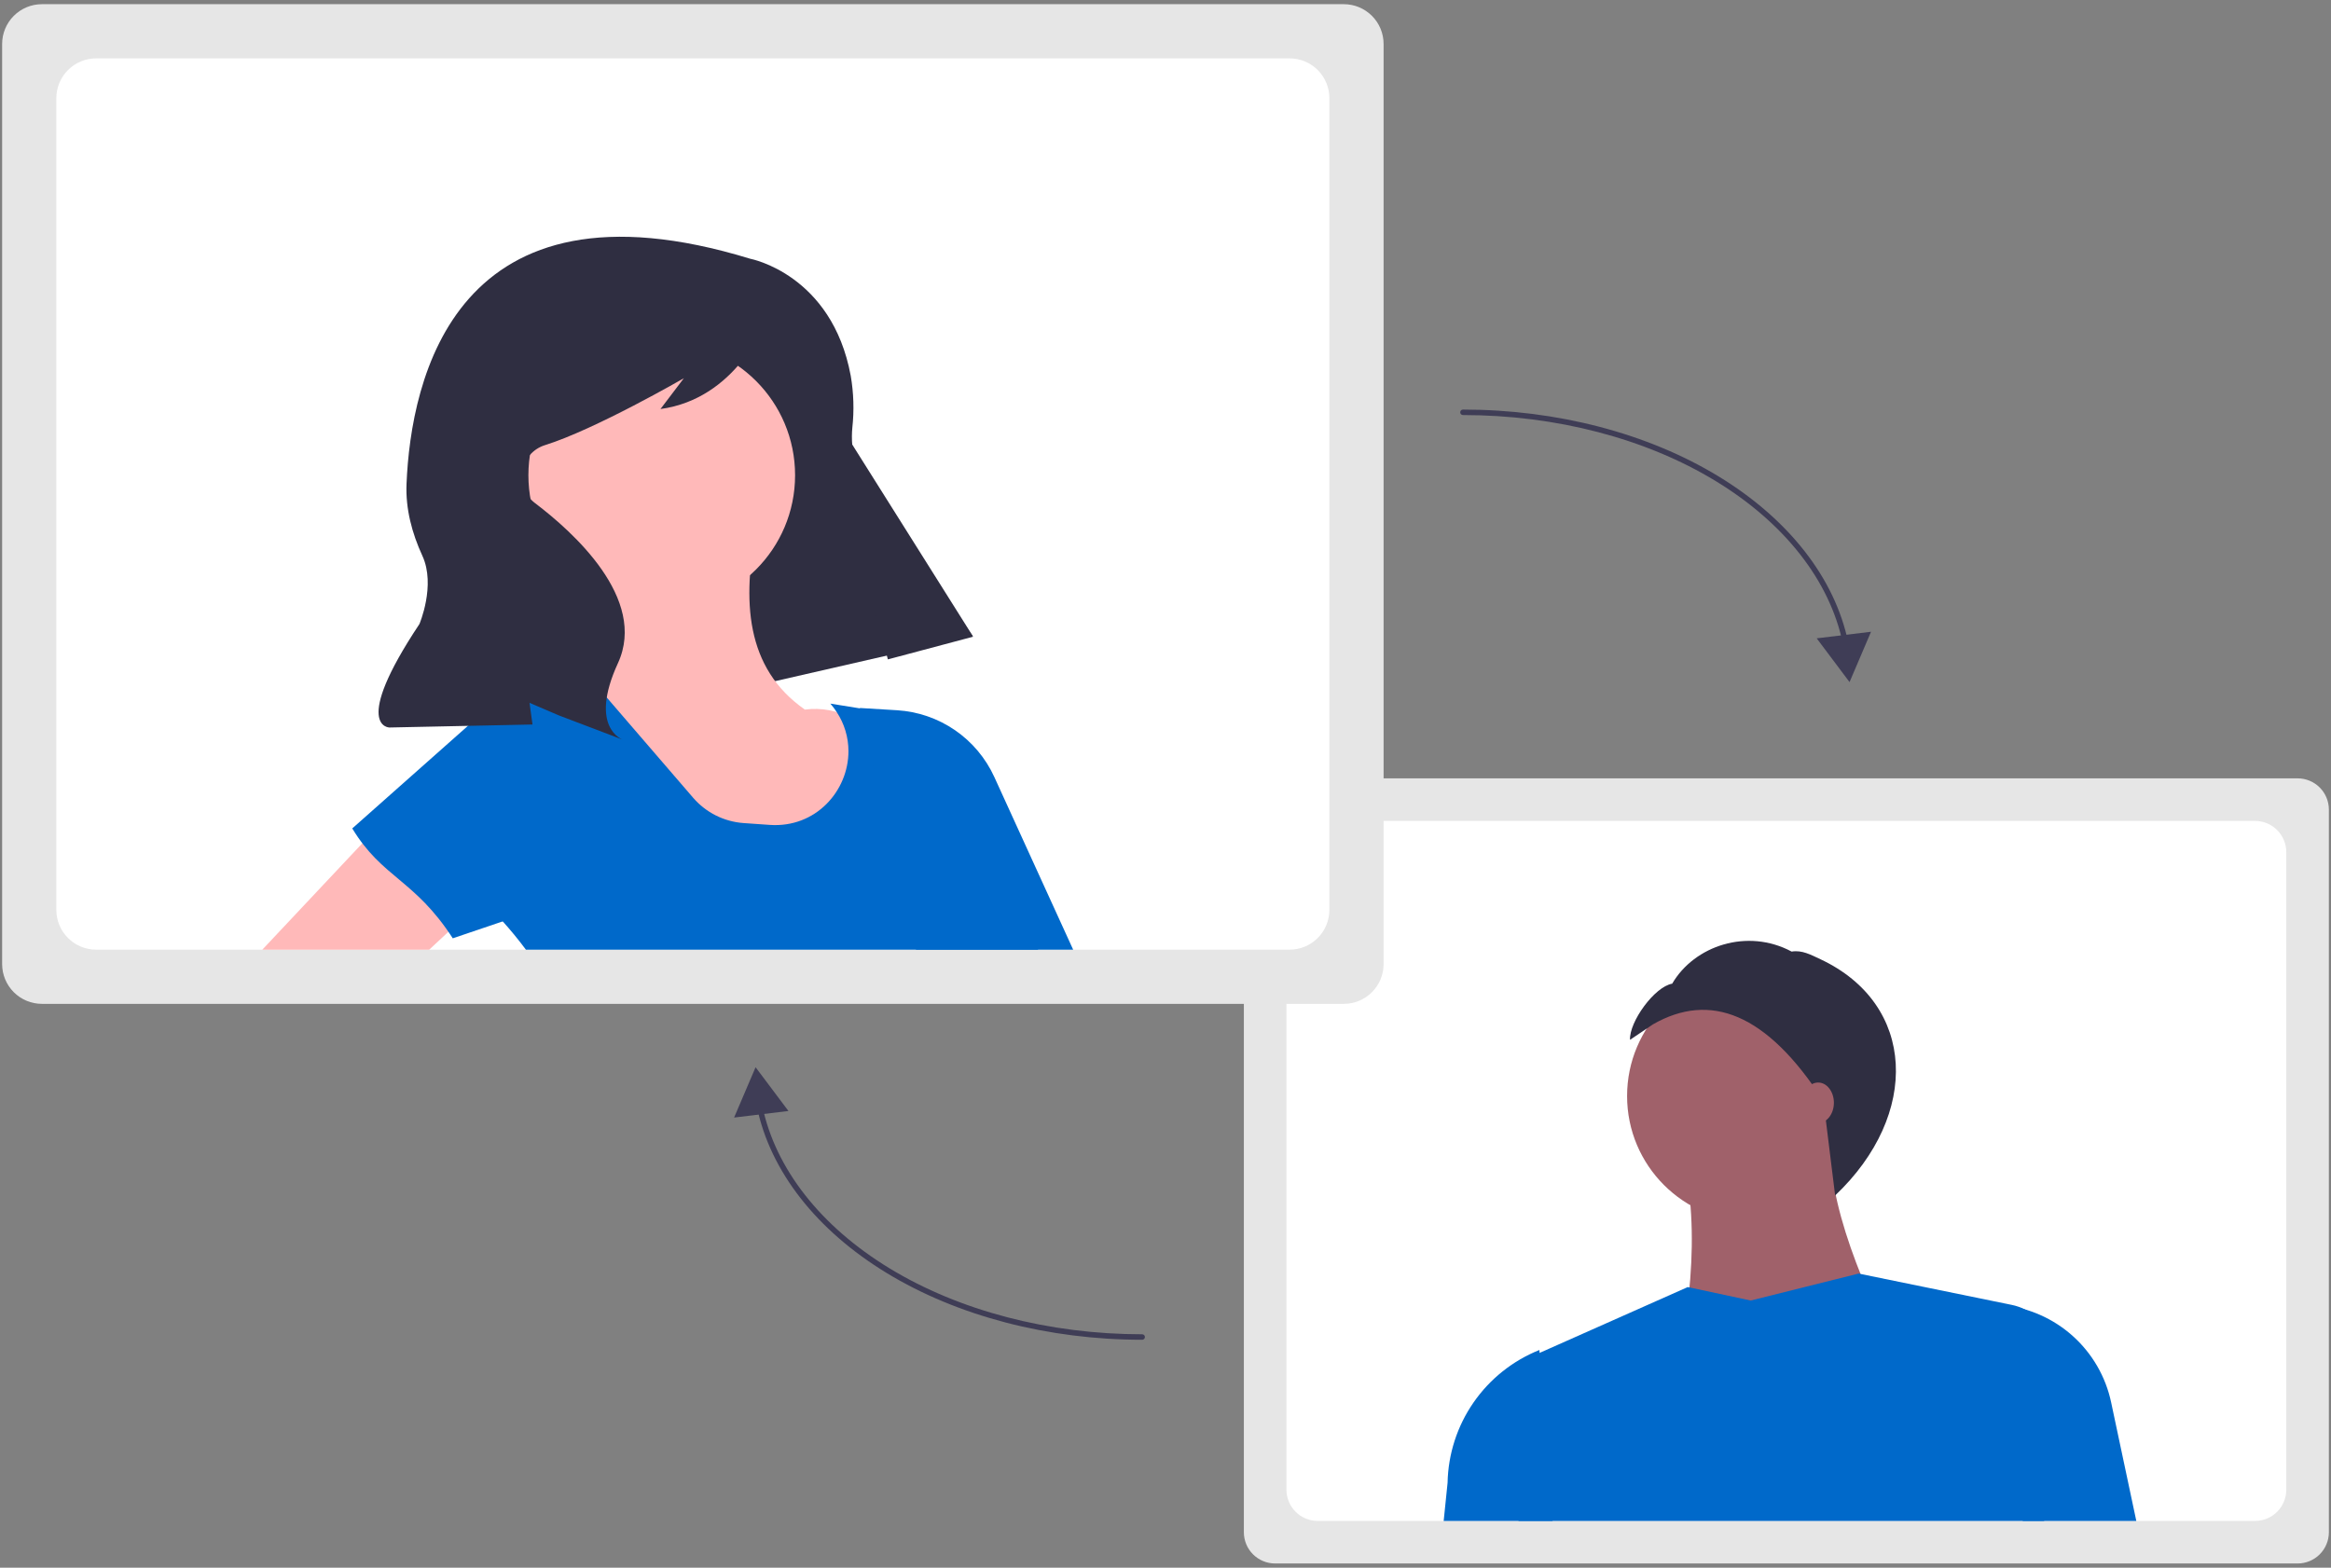 <svg width="278" height="187" viewBox="0 0 278 187" fill="none" xmlns="http://www.w3.org/2000/svg">
<rect x="0" y="0" width="278" height="187" fill="#808080" stroke="none"/>
<g clip-path="url(#clip0)">
<path d="M274.023 186.5H152.07C151.083 186.499 150.136 186.106 149.438 185.408C148.74 184.71 148.347 183.764 148.346 182.777V96.569C148.347 95.582 148.74 94.636 149.438 93.938C150.136 93.24 151.083 92.847 152.07 92.846H274.023C275.01 92.847 275.957 93.24 276.655 93.938C277.353 94.636 277.745 95.582 277.747 96.569V182.777C277.745 183.764 277.353 184.71 276.655 185.408C275.957 186.106 275.01 186.499 274.023 186.5Z" fill="#E6E6E6"/>
<path d="M268.946 97.922H157.148C156.161 97.923 155.214 98.316 154.516 99.014C153.817 99.713 153.424 100.66 153.423 101.647V177.698C153.424 178.685 153.817 179.632 154.516 180.33C155.214 181.029 156.161 181.422 157.148 181.423H268.946C269.933 181.422 270.88 181.029 271.577 180.33C272.275 179.632 272.668 178.685 272.668 177.698V101.647C272.668 100.66 272.275 99.713 271.577 99.015C270.88 98.316 269.933 97.923 268.946 97.922Z" fill="white"/>
<path d="M209.063 145.751C217.354 145.751 224.076 139.029 224.076 130.738C224.076 122.446 217.354 115.725 209.063 115.725C200.771 115.725 194.05 122.446 194.05 130.738C194.05 139.029 200.771 145.751 209.063 145.751Z" fill="#A0616A"/>
<path d="M226.489 162.105L199.68 164.786C202.158 153.631 202.758 143.209 199.68 134.224H218.446C217.426 141.71 221.237 151.556 226.489 162.105Z" fill="#A0616A"/>
<path d="M244.99 162.188C244.656 168.726 244.268 175.156 243.79 181.424H181.107C180.365 177.286 179.464 173.121 178.402 168.931C178.065 167.619 178.204 166.231 178.792 165.012C179.381 163.793 180.382 162.822 181.618 162.27L183.619 161.379L201.287 153.527L201.495 153.572L208.794 155.134L221.664 151.917L221.888 151.962L239.93 155.654C240.464 155.764 240.981 155.941 241.47 156.182C242.578 156.731 243.502 157.592 244.128 158.659C244.753 159.726 245.053 160.953 244.99 162.188Z" fill="#0069CA"/>
<path d="M254.781 181.423H241.237L238.821 155.669C241.934 155.979 244.868 157.272 247.198 159.36C249.528 161.449 251.133 164.225 251.78 167.286L254.781 181.423Z" fill="#0069CA"/>
<path d="M185.164 181.424H172.176L172.642 176.87C172.71 173.446 173.784 170.118 175.732 167.302C177.68 164.485 180.414 162.305 183.593 161.033L183.619 161.379L185.164 181.424Z" fill="#0069CA"/>
<path d="M197.144 122.184C203.91 118.312 210.686 120.786 217.474 131.35L218.862 142.602C229.049 132.951 228.534 119.78 217.11 114.423C215.987 113.897 214.898 113.298 213.676 113.509C208.392 110.68 202.075 112.805 199.428 117.337C197.317 117.703 194.291 121.896 194.4 124.035L197.144 122.184Z" fill="#2F2E41"/>
<path d="M216.838 133.955C217.874 133.955 218.714 132.874 218.714 131.542C218.714 130.209 217.874 129.129 216.838 129.129C215.801 129.129 214.961 130.209 214.961 131.542C214.961 132.874 215.801 133.955 216.838 133.955Z" fill="#A0616A"/>
<path d="M160.27 119.744H4.995C3.738 119.743 2.533 119.243 1.644 118.354C0.755 117.465 0.255 116.26 0.254 115.003V5.241C0.255 3.984 0.755 2.779 1.644 1.89C2.533 1.001 3.738 0.501 4.995 0.5H160.27C161.527 0.501 162.732 1.001 163.621 1.89C164.51 2.779 165.01 3.984 165.011 5.241V115.003C165.01 116.26 164.51 117.465 163.621 118.354C162.732 119.243 161.527 119.743 160.27 119.744Z" fill="#E6E6E6"/>
<path d="M153.806 6.963H11.461C10.204 6.965 8.998 7.465 8.109 8.354C7.22 9.243 6.719 10.449 6.718 11.706V108.536C6.719 109.794 7.22 110.999 8.109 111.889C8.998 112.778 10.204 113.278 11.461 113.28H153.806C155.063 113.278 156.268 112.777 157.156 111.888C158.045 110.999 158.544 109.794 158.545 108.536V11.706C158.544 10.449 158.045 9.243 157.156 8.354C156.268 7.465 155.063 6.965 153.806 6.963Z" fill="white"/>
<path d="M116.006 75.859L72.103 85.906L53.553 50.92L91.094 36.264L116.006 75.859Z" fill="#2F2E41"/>
<path d="M78.921 72.59C87.704 72.59 94.823 65.47 94.823 56.687C94.823 47.904 87.704 40.784 78.921 40.784C70.138 40.784 63.018 47.904 63.018 56.687C63.018 65.47 70.138 72.59 78.921 72.59Z" fill="#FFB9B9"/>
<path d="M77.074 109.09L115.677 103.517C109.914 93.087 103.973 83.581 95.988 84.644C88.885 79.672 88.475 71.679 90.272 62.691L70.949 67.857C72.65 73.397 71.992 78.262 67.464 82.018C73.791 90.925 77.885 99.915 77.074 109.09Z" fill="#FFB9B9"/>
<path d="M123.805 113.281H62.72C61.854 112.118 60.934 110.994 59.959 109.908C59.894 109.833 59.826 109.754 59.758 109.679L61.4 86.467L61.565 84.121C61.606 83.521 61.82 82.945 62.18 82.464C62.541 81.982 63.032 81.615 63.596 81.406H63.6C63.692 81.367 63.786 81.335 63.883 81.309L68.948 79.957L69.452 79.821L69.524 79.907L72.367 83.205L74.267 85.412L82.666 95.16C83.42 96.035 84.34 96.752 85.372 97.27C86.405 97.788 87.53 98.097 88.682 98.179L91.791 98.397C97.292 98.787 101.188 94.333 101.188 89.608C101.189 87.949 100.703 86.325 99.789 84.94C99.561 84.586 99.308 84.249 99.031 83.931L102.565 84.5L107.63 85.319L113.339 98.74C119.076 103.29 122.7 108.119 123.805 113.281Z" fill="#0069CA"/>
<path d="M50.133 93.231L57.812 107.117L53.48 111.148L51.188 113.28H31.285L43.214 100.589L50.133 93.231Z" fill="#FFB9B9"/>
<path d="M127.987 113.28H109.25L107.265 104.735L103.033 86.517L102.565 84.5L102.554 84.453L106.986 84.721C109.46 84.872 111.847 85.693 113.89 87.096C115.934 88.5 117.557 90.432 118.586 92.688L127.987 113.28Z" fill="#0069CA"/>
<path d="M53.998 111.926L72.427 105.686L65.93 83.58C65.719 82.864 65.261 82.247 64.636 81.838C64.012 81.43 63.263 81.258 62.523 81.352C61.897 81.432 61.309 81.699 60.838 82.118L42.011 98.82C45.613 104.749 49.448 104.898 53.998 111.926Z" fill="#0069CA"/>
<path d="M89.486 30.869C89.486 30.869 99.212 32.698 101.461 44.828C101.812 46.874 101.877 48.958 101.651 51.022C101.426 53.356 101.752 58.288 106.822 64.095C110.13 67.861 113.212 71.819 116.053 75.95L105.89 78.655L101.35 61.818C99.148 53.654 95.757 45.86 91.285 38.685L91.192 38.535C91.192 38.535 87.816 47.554 78.77 48.79L81.559 45.117C81.559 45.117 70.983 51.231 64.992 53.099C64.308 53.312 63.695 53.708 63.22 54.243C62.744 54.779 62.424 55.434 62.293 56.139C62.163 56.843 62.226 57.569 62.478 58.24C62.73 58.911 63.16 59.5 63.721 59.944C63.764 59.978 63.807 60.011 63.851 60.045C68.258 63.392 77.249 71.379 73.697 79.105C70.145 86.832 74.287 88.24 74.287 88.24L66.649 85.335L63.153 83.838L63.507 86.422L46.441 86.78C46.441 86.78 41.829 86.752 50.02 74.442C50.02 74.442 51.997 69.826 50.374 66.3C49.13 63.596 48.359 60.691 48.483 57.717C48.999 45.306 54.227 20.057 89.486 30.869Z" fill="#2F2E41"/>
<path d="M220.099 77.019C220.024 77.019 219.951 76.993 219.893 76.945C219.835 76.898 219.795 76.832 219.779 76.758C218.222 69.268 212.834 62.386 204.608 57.377C196.273 52.303 185.571 49.509 174.475 49.509C174.388 49.509 174.305 49.474 174.244 49.413C174.182 49.352 174.148 49.269 174.148 49.182C174.148 49.095 174.182 49.012 174.244 48.95C174.305 48.889 174.388 48.855 174.475 48.855C185.69 48.855 196.512 51.683 204.948 56.818C213.331 61.922 218.826 68.956 220.42 76.625C220.43 76.672 220.429 76.722 220.418 76.769C220.406 76.816 220.384 76.86 220.354 76.898C220.323 76.936 220.284 76.966 220.24 76.987C220.196 77.008 220.148 77.019 220.099 77.019V77.019Z" fill="#3F3D56"/>
<path d="M216.663 76.143L220.581 81.362L223.143 75.359L216.663 76.143Z" fill="#3F3D56"/>
<path d="M136.218 159.813C125.004 159.813 114.182 156.985 105.746 151.849C97.362 146.745 91.868 139.712 90.273 132.043C90.264 132 90.264 131.957 90.272 131.915C90.28 131.872 90.296 131.832 90.319 131.796C90.343 131.76 90.373 131.729 90.409 131.704C90.445 131.68 90.485 131.663 90.527 131.654C90.569 131.646 90.613 131.645 90.655 131.653C90.697 131.661 90.737 131.678 90.773 131.702C90.809 131.725 90.84 131.756 90.865 131.792C90.889 131.827 90.905 131.867 90.914 131.91C92.471 139.399 97.859 146.282 106.086 151.29C114.421 156.364 125.122 159.159 136.218 159.159C136.305 159.159 136.389 159.193 136.45 159.254C136.511 159.316 136.546 159.399 136.546 159.486C136.546 159.573 136.511 159.656 136.45 159.717C136.389 159.779 136.305 159.813 136.218 159.813Z" fill="#3F3D56"/>
<path d="M94.031 132.523L90.112 127.304L87.551 133.307L94.031 132.523Z" fill="#3F3D56"/>
</g>
<defs>
<clipPath id="clip0">
<rect width="277.493" height="186" fill="white" transform="translate(0.254 0.5)"/>
</clipPath>
</defs>
</svg>
